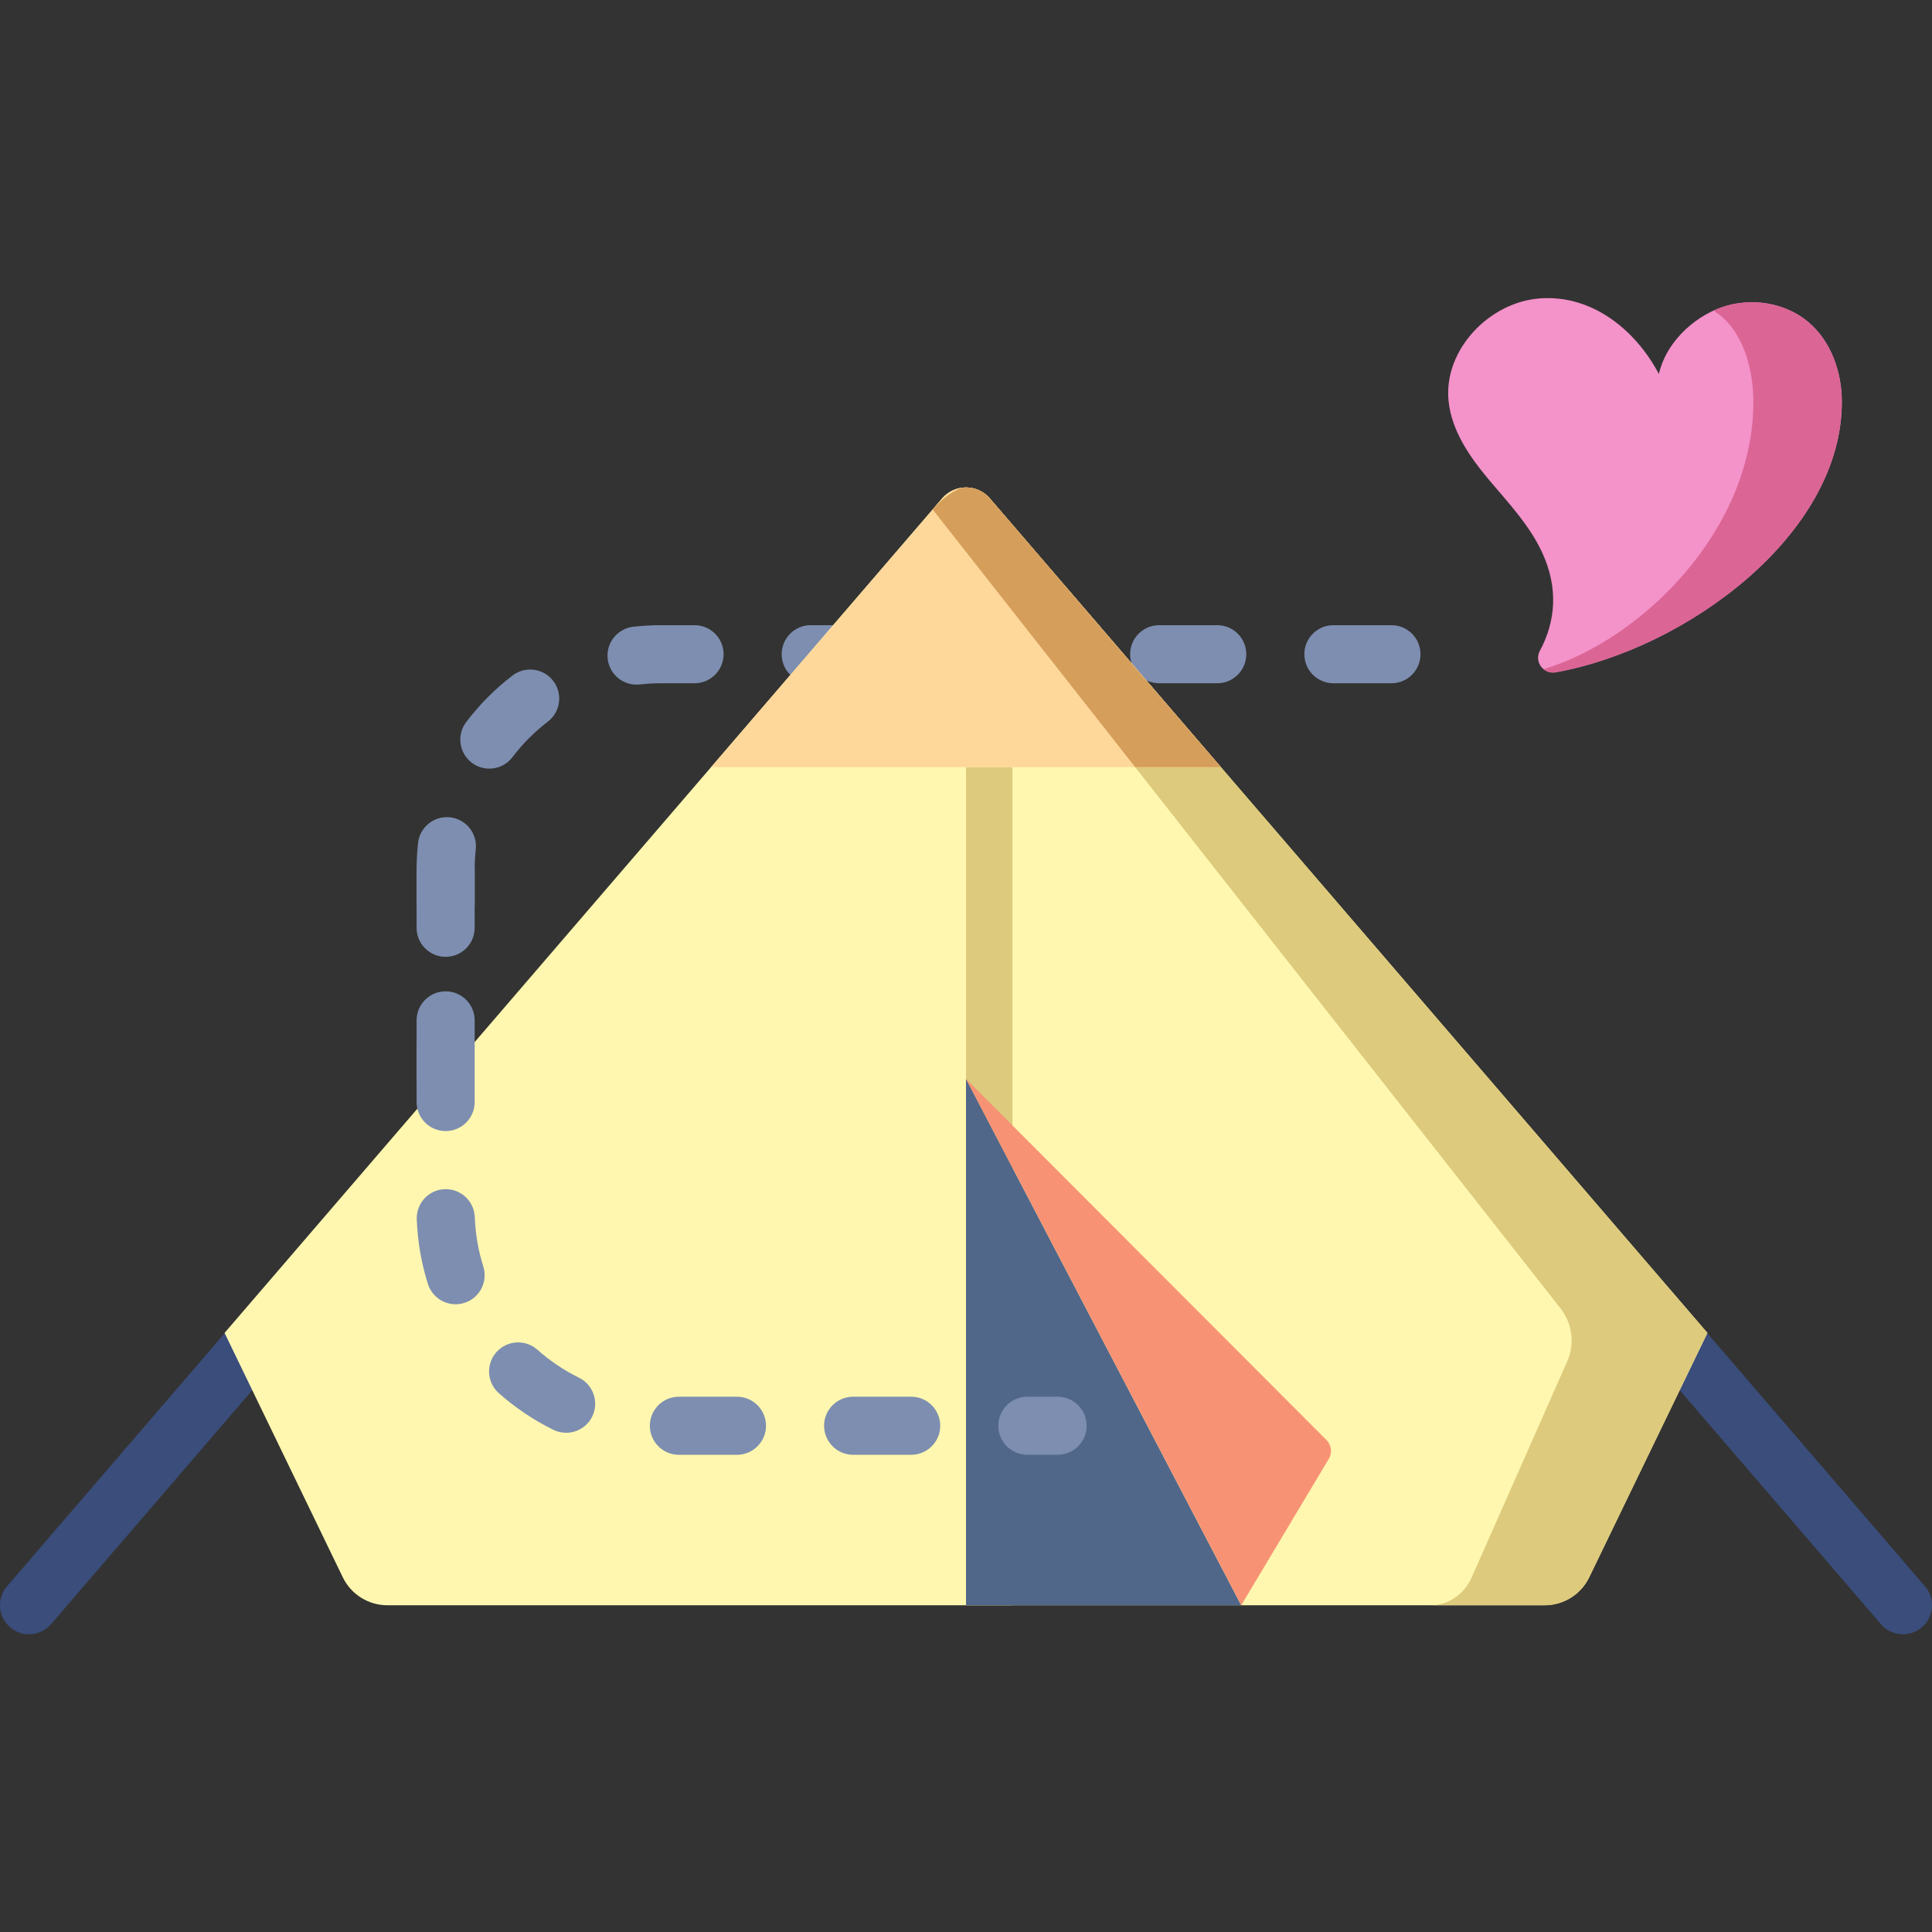 <svg height="512pt" viewBox="0 -79 512.001 512" width="512pt" xmlns="http://www.w3.org/2000/svg"><rect x="0" y="-79" width="512.001" height="512" fill="#333333" stroke="none"/><path d="m7.691 354.105c-1.777 0-3.562-.613-5.016-1.863-3.219-2.77-3.586-7.629-.816-10.852l84.766-98.566c2.773-3.223 7.629-3.586 10.852-.816 3.223 2.773 3.59 7.633.816 10.852l-84.762 98.566c-1.523 1.77-3.676 2.68-5.84 2.68zm0 0" fill="#3a4d7b"/><path d="m504.309 354.105c-2.164 0-4.316-.91-5.84-2.68l-119.969-139.5c-2.77-3.223-2.406-8.082.816-10.852s8.082-2.406 10.855.816l119.969 139.5c2.77 3.223 2.406 8.082-.816 10.852-1.457 1.25-3.242 1.863-5.016 1.863zm0 0" fill="#3a4d7b"/><path d="m118.098 214.492c-4.25 0-7.695-3.445-7.695-7.695v-15.391c0-4.25 3.445-7.695 7.695-7.695s7.695 3.445 7.695 7.695v15.391c0 4.246-3.445 7.695-7.695 7.695zm0-46.172c-4.25 0-7.695-3.445-7.695-7.695v-9.137c0-2.359.129-4.738.383-7.07.457-4.227 4.25-7.277 8.48-6.82 4.223.457 7.277 4.254 6.82 8.48-.191 1.781-.293 3.602-.293 5.41v9.133c0 4.25-3.445 7.699-7.695 7.699zm11.574-43.621c-1.617 0-3.254-.508-4.645-1.566-3.383-2.566-4.047-7.395-1.477-10.781 3.52-4.641 7.648-8.789 12.27-12.332 3.375-2.586 8.207-1.945 10.789 1.426 2.586 3.375 1.949 8.207-1.426 10.789-3.531 2.707-6.684 5.875-9.371 9.422-1.516 1.996-3.812 3.043-6.141 3.043zm39.008-22.262c-3.859.004-7.188-2.898-7.637-6.824-.48-4.223 2.555-8.035 6.777-8.516 2.434-.277 4.922-.418 7.391-.418h8.855c4.25 0 7.695 3.445 7.695 7.695s-3.445 7.695-7.695 7.695h-8.855c-1.891 0-3.789.105-5.648.32-.297.031-.594.047-.883.047zm200.074-.367h-15.391c-4.25 0-7.695-3.445-7.695-7.695s3.445-7.695 7.695-7.695h15.391c4.25 0 7.695 3.445 7.695 7.695s-3.445 7.695-7.695 7.695zm-46.172 0h-15.391c-4.25 0-7.695-3.445-7.695-7.695s3.445-7.695 7.695-7.695h15.391c4.25 0 7.695 3.445 7.695 7.695s-3.445 7.695-7.695 7.695zm-46.172 0h-15.391c-4.25 0-7.695-3.445-7.695-7.695s3.445-7.695 7.695-7.695h15.391c4.25 0 7.695 3.445 7.695 7.695s-3.445 7.695-7.695 7.695zm-46.172 0h-15.391c-4.25 0-7.695-3.445-7.695-7.695s3.445-7.695 7.695-7.695h15.391c4.25 0 7.695 3.445 7.695 7.695s-3.445 7.695-7.695 7.695zm0 0" fill="#7d8eb0"/><path d="m452.484 274.238-31.328 64.758c-2.195 4.539-6.789 7.418-11.832 7.418h-306.652c-5.039 0-9.637-2.879-11.832-7.418l-31.328-64.758 190.176-221.156c3.32-3.863 9.301-3.863 12.621 0zm0 0" fill="#fff7af"/><path d="m256 124.293h12.312v222.121h-12.312zm0 0" fill="#ddca7c"/><path d="m256 206.922v139.492h72.938zm0 0" fill="#516789"/><path d="m262.312 53.082c-3.324-3.863-9.305-3.863-12.625 0l-2.523 2.934 166.406 211.738c3.133 3.992 3.812 9.387 1.762 14.027l-25.301 57.215c-2.004 4.539-6.203 7.418-10.809 7.418h30.105c5.039 0 9.633-2.879 11.828-7.418l31.328-64.758zm0 0" fill="#ddca7c"/><path d="m323.547 124.293-61.234-71.211c-3.32-3.863-9.305-3.863-12.625 0l-61.234 71.211zm0 0" fill="#fed89b"/><path d="m247.164 56.016 53.66 68.277h22.723c-64.539-74.809-61.109-71.668-63.348-72.977-1.422-.828-3.109-1.238-4.836-1.105-1.691.129-5.641 2.758-8.199 5.805zm0 0" fill="#d69e5b"/><path d="m328.938 346.414 23.207-38.793c.965-1.613.711-3.676-.617-5.004l-95.527-95.695zm0 0" fill="#f79374"/><path d="m479.43 6.52c-6.223-5.383-15.438-6.797-23.199-4.074-7.695 2.699-14.801 9.59-16.609 17.664-6.164-11.652-17.676-21.078-31.57-20.027-13.449 1.016-25.488 13.676-24.176 27.098.781 7.984 5.641 14.949 10.809 21.086 5.168 6.137 10.789 12.074 14.105 19.379 4.148 9.129 3.551 17.895-.707 25.828-1.555 2.895.949 6.277 4.184 5.699 34.18-6.109 75.953-36.293 75.84-71.797-.027-7.762-2.801-15.777-8.676-20.855zm0 0" fill="#f492ca"/><path d="m479.43 6.52c-6.223-5.383-15.438-6.797-23.199-4.074-.723.254-1.441.543-2.148.867 1.387.836 2.691 1.902 3.855 3.207 4.555 5.078 6.707 13.094 6.727 20.855.086 34.098-29.781 63.285-55.617 70.957.836.699 1.973 1.066 3.219.84 34.18-6.105 75.953-36.289 75.84-71.797-.027-7.762-2.801-15.777-8.676-20.855zm0 0" fill="#db6595"/><path d="m280.277 306.535h-8.02c-4.25 0-7.695-3.445-7.695-7.695s3.445-7.695 7.695-7.695h8.02c4.25 0 7.695 3.445 7.695 7.695 0 4.246-3.445 7.695-7.695 7.695zm-38.801 0h-15.391c-4.25 0-7.695-3.445-7.695-7.695s3.445-7.695 7.695-7.695h15.391c4.25 0 7.695 3.445 7.695 7.695 0 4.246-3.445 7.695-7.695 7.695zm-46.172 0h-15.391c-4.25 0-7.695-3.445-7.695-7.695s3.445-7.695 7.695-7.695h15.391c4.25 0 7.695 3.445 7.695 7.695 0 4.246-3.445 7.695-7.695 7.695zm-45.277-5.836c-1.141 0-2.297-.254-3.391-.789-5.219-2.57-10.078-5.836-14.445-9.711-3.176-2.824-3.465-7.688-.641-10.863 2.82-3.18 7.684-3.469 10.863-.645 3.332 2.957 7.035 5.449 11.016 7.406 3.812 1.875 5.387 6.484 3.512 10.301-1.34 2.723-4.07 4.301-6.914 4.301zm-29.289-34.055c-3.266 0-6.301-2.098-7.336-5.379-1.75-5.539-2.742-11.312-2.957-17.152-.152-4.25 3.164-7.816 7.414-7.969 4.211-.16 7.812 3.164 7.969 7.41.16 4.457.918 8.859 2.25 13.074 1.281 4.055-.965 8.379-5.02 9.656-.77.246-1.555.359-2.32.359zm-2.641-45.898c-4.25 0-7.695-3.445-7.695-7.695v-15.391c0-4.25 3.445-7.695 7.695-7.695s7.695 3.445 7.695 7.695v15.391c0 4.25-3.445 7.695-7.695 7.695zm0-46.172c-4.25 0-7.695-3.445-7.695-7.695v-15.391c0-4.25 3.445-7.695 7.695-7.695s7.695 3.445 7.695 7.695v15.391c0 4.25-3.445 7.695-7.695 7.695zm0 0" fill="#7d8eb0"/></svg>
